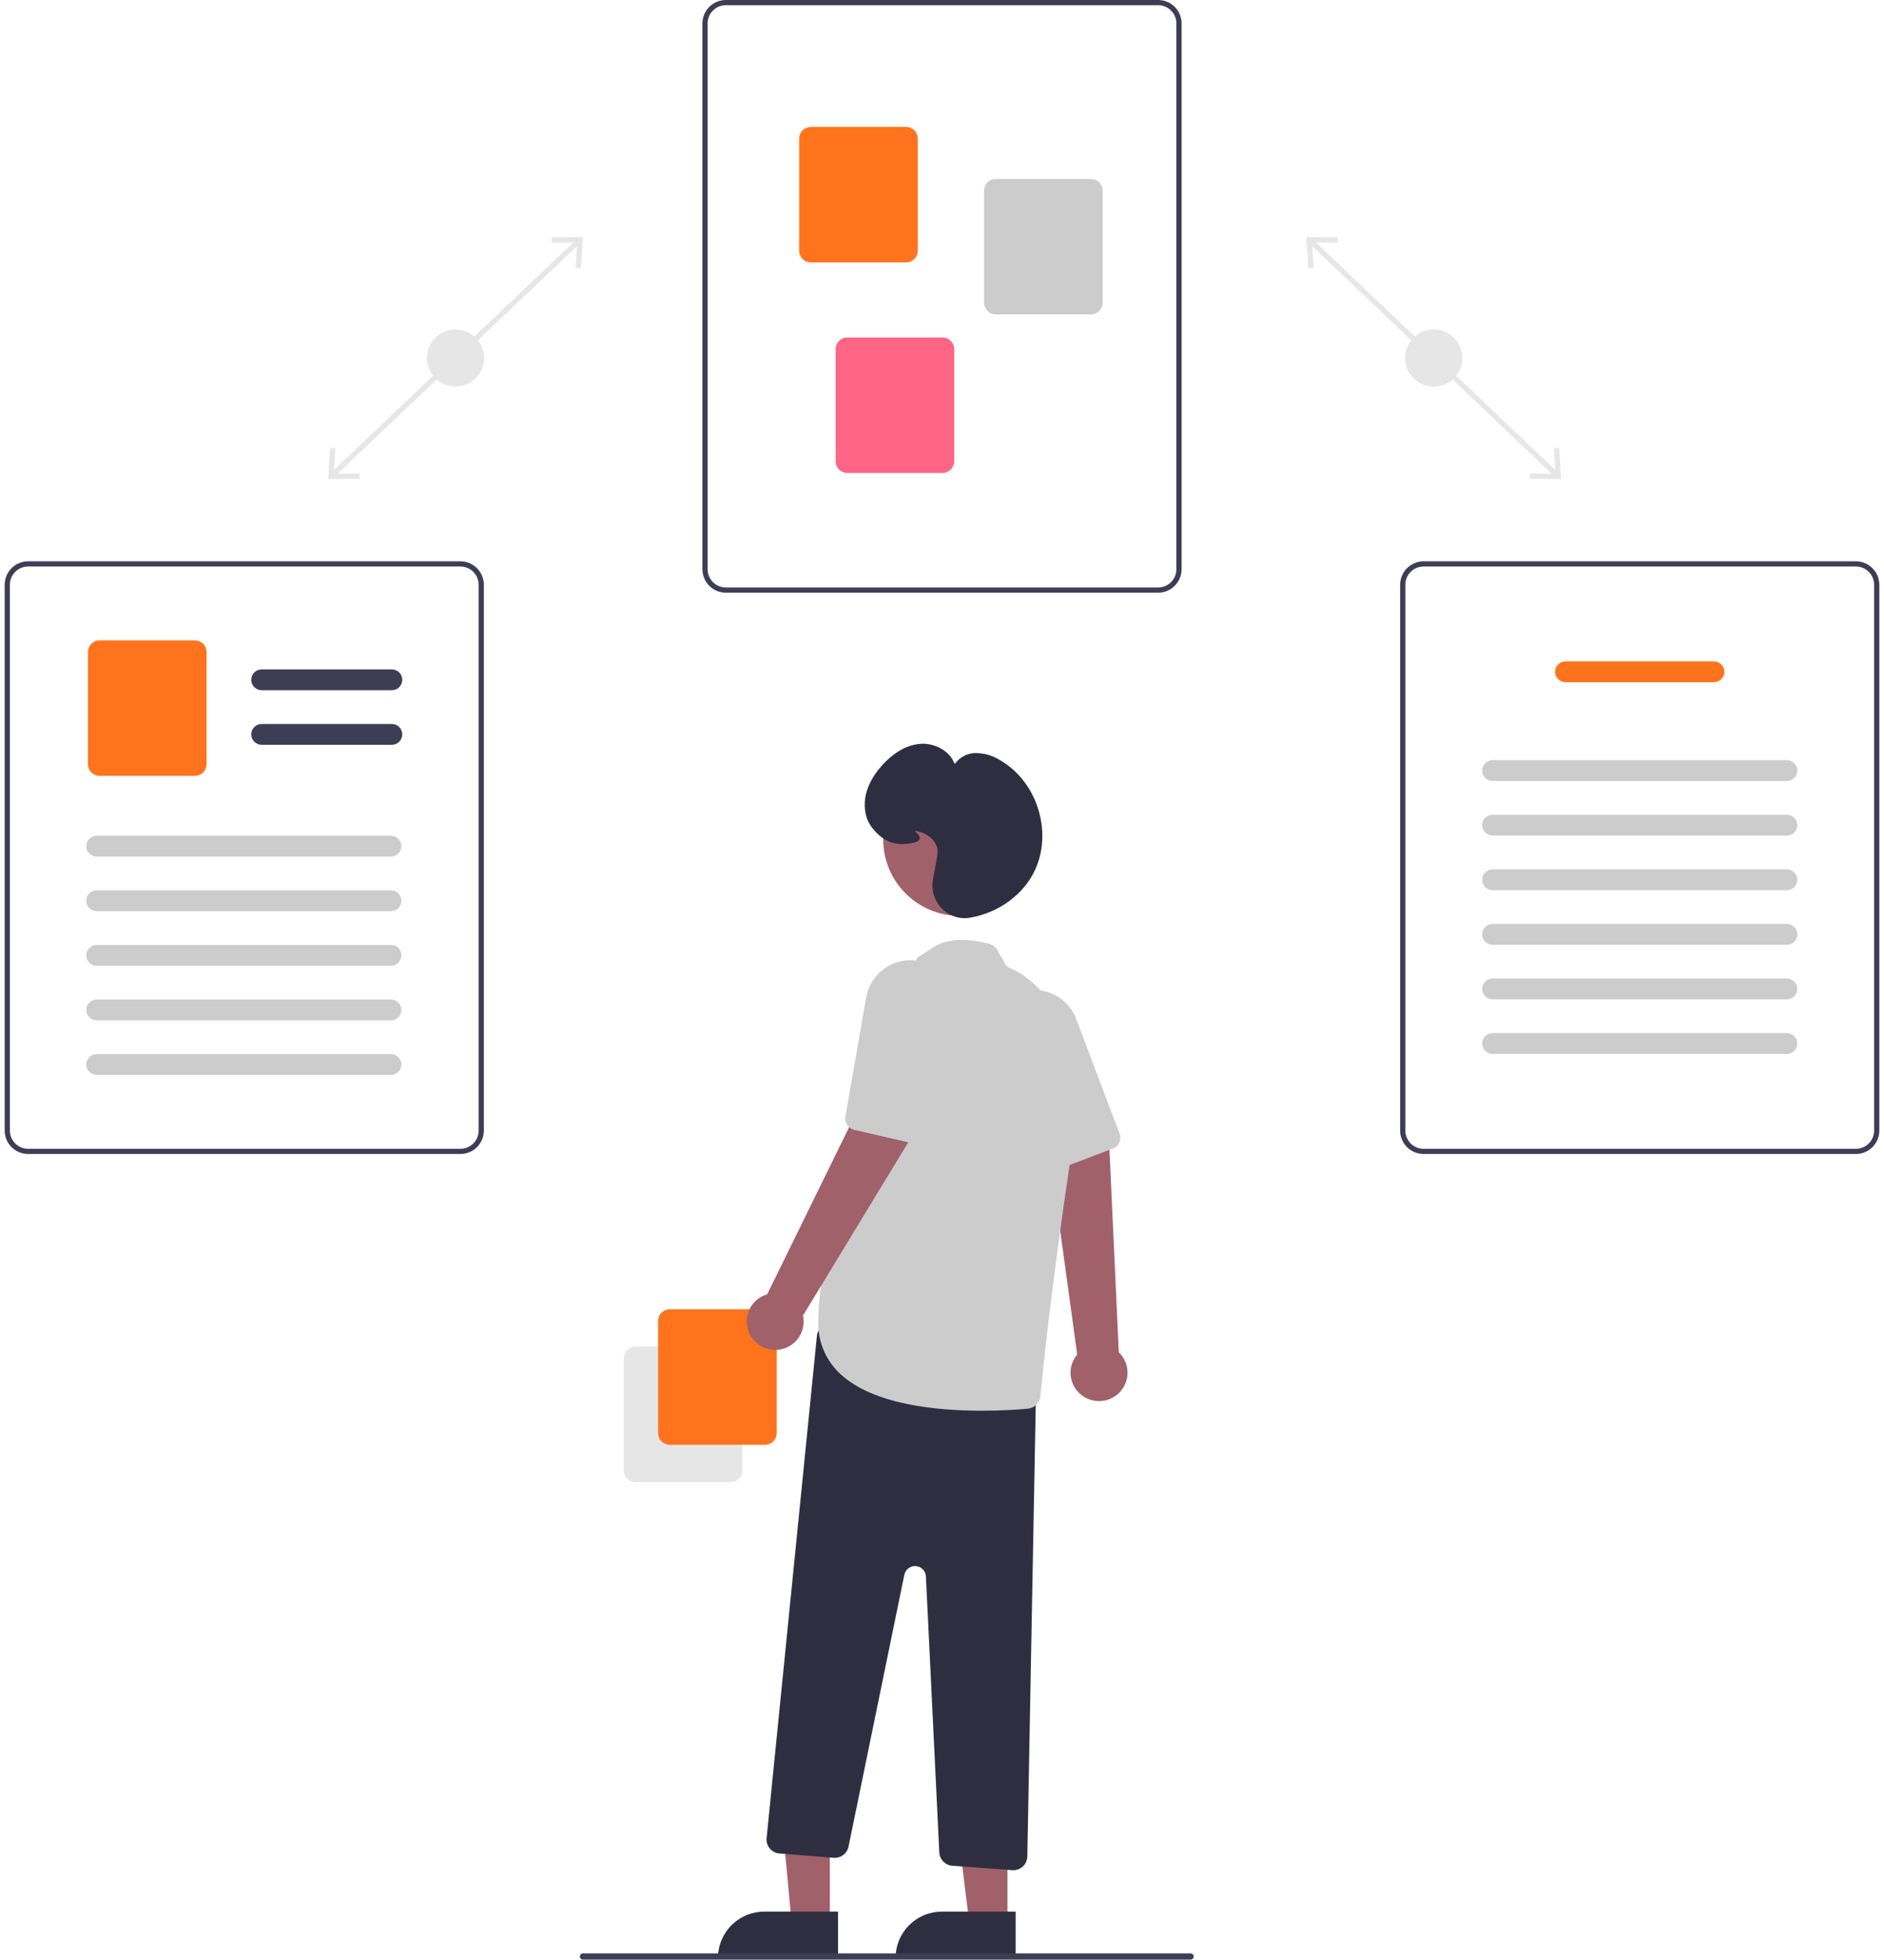 <svg width="201" height="209" viewBox="0 0 201 209" fill="none" xmlns="http://www.w3.org/2000/svg">
<g clip-path="url(#clip0_130_2312)">
<path d="M140.006 25.495L139.623 25.897L165.914 50.876L166.298 50.474L140.006 25.495Z" fill="#E6E6E6"/>
<path d="M166.339 47.765L165.784 47.799L165.952 50.528L163.212 50.495L163.206 51.05L166.543 51.089L166.339 47.765Z" fill="#E6E6E6"/>
<path d="M142.714 25.321L142.708 25.875L139.969 25.843L140.136 28.572L139.581 28.605L139.378 25.281L142.714 25.321Z" fill="#E6E6E6"/>
<path d="M152.96 41.235C154.648 41.235 156.016 39.87 156.016 38.185C156.016 36.501 154.648 35.136 152.96 35.136C151.272 35.136 149.904 36.501 149.904 38.185C149.904 39.87 151.272 41.235 152.96 41.235Z" fill="#E6E6E6"/>
<path d="M61.55 25.495L35.258 50.474L35.642 50.876L61.933 25.897L61.55 25.495Z" fill="#E6E6E6"/>
<path d="M35.013 51.089L38.35 51.05L38.344 50.495L35.604 50.528L35.772 47.799L35.216 47.765L35.013 51.089Z" fill="#E6E6E6"/>
<path d="M62.178 25.281L61.975 28.605L61.419 28.572L61.587 25.843L58.847 25.875L58.841 25.321L62.178 25.281Z" fill="#E6E6E6"/>
<path d="M48.596 41.235C50.283 41.235 51.652 39.87 51.652 38.185C51.652 36.501 50.283 35.136 48.596 35.136C46.908 35.136 45.54 36.501 45.54 38.185C45.54 39.87 46.908 41.235 48.596 41.235Z" fill="#E6E6E6"/>
<path d="M123.56 63.212H77.44C76.777 63.211 76.142 62.948 75.673 62.48C75.204 62.012 74.941 61.378 74.94 60.717V2.495C74.941 1.834 75.204 1.199 75.673 0.732C76.142 0.264 76.777 0.001 77.44 0H123.56C124.223 0.001 124.859 0.264 125.327 0.732C125.796 1.199 126.06 1.834 126.06 2.495V60.717C126.06 61.378 125.796 62.012 125.327 62.48C124.859 62.948 124.223 63.211 123.56 63.212ZM77.44 0.554C76.924 0.555 76.43 0.76 76.066 1.124C75.701 1.487 75.496 1.981 75.495 2.495V60.717C75.496 61.231 75.701 61.724 76.066 62.088C76.43 62.452 76.924 62.657 77.44 62.657H123.56C124.076 62.657 124.57 62.452 124.935 62.088C125.299 61.724 125.504 61.231 125.505 60.717V2.495C125.504 1.981 125.299 1.487 124.935 1.124C124.57 0.76 124.076 0.555 123.56 0.554H77.44Z" fill="#3F3D56"/>
<path d="M96.664 27.986H86.512C86.18 27.985 85.862 27.854 85.628 27.62C85.394 27.386 85.262 27.069 85.261 26.738V14.783C85.262 14.453 85.394 14.135 85.628 13.902C85.862 13.668 86.18 13.536 86.512 13.536H96.664C96.995 13.536 97.313 13.668 97.547 13.902C97.782 14.135 97.913 14.453 97.914 14.783V26.738C97.913 27.069 97.782 27.386 97.547 27.62C97.313 27.854 96.995 27.985 96.664 27.986Z" fill="#FF731D"/>
<path d="M116.389 33.531H106.238C105.906 33.53 105.588 33.398 105.354 33.165C105.12 32.931 104.988 32.614 104.987 32.283V20.328C104.988 19.997 105.12 19.68 105.354 19.446C105.588 19.212 105.906 19.081 106.238 19.081H116.389C116.721 19.081 117.039 19.212 117.273 19.446C117.507 19.68 117.639 19.997 117.64 20.328V32.283C117.639 32.614 117.507 32.931 117.273 33.165C117.039 33.398 116.721 33.53 116.389 33.531Z" fill="#CCCCCC"/>
<path d="M100.553 50.442H90.401C90.07 50.442 89.752 50.31 89.517 50.077C89.283 49.843 89.151 49.526 89.151 49.195V37.24C89.151 36.909 89.283 36.592 89.517 36.358C89.752 36.124 90.07 35.993 90.401 35.992H100.553C100.885 35.993 101.202 36.124 101.437 36.358C101.671 36.592 101.803 36.909 101.803 37.24V49.195C101.803 49.526 101.671 49.843 101.437 50.077C101.202 50.31 100.885 50.442 100.553 50.442Z" fill="#FF6584"/>
<path d="M197.999 123.078H151.88C151.217 123.077 150.581 122.814 150.112 122.346C149.644 121.878 149.38 121.244 149.379 120.583V62.361C149.38 61.7 149.644 61.065 150.112 60.598C150.581 60.13 151.217 59.867 151.88 59.866H197.999C198.662 59.867 199.298 60.13 199.767 60.598C200.236 61.065 200.499 61.7 200.5 62.361V120.583C200.499 121.244 200.236 121.878 199.767 122.346C199.298 122.814 198.662 123.077 197.999 123.078ZM151.88 60.42C151.364 60.421 150.87 60.626 150.505 60.989C150.14 61.353 149.935 61.847 149.935 62.361V120.583C149.935 121.097 150.14 121.59 150.505 121.954C150.87 122.318 151.364 122.523 151.88 122.523H197.999C198.515 122.523 199.009 122.318 199.374 121.954C199.739 121.59 199.944 121.097 199.944 120.583V62.361C199.944 61.847 199.739 61.353 199.374 60.989C199.009 60.626 198.515 60.421 197.999 60.42H151.88Z" fill="#3F3D56"/>
<path d="M182.858 72.758H167.021C166.727 72.758 166.444 72.641 166.236 72.433C166.027 72.225 165.91 71.943 165.91 71.649C165.91 71.355 166.027 71.073 166.236 70.865C166.444 70.657 166.727 70.54 167.021 70.54H182.858C183.153 70.54 183.435 70.657 183.644 70.865C183.852 71.073 183.969 71.355 183.969 71.649C183.969 71.943 183.852 72.225 183.644 72.433C183.435 72.641 183.153 72.758 182.858 72.758Z" fill="#FF731D"/>
<path d="M190.637 83.293H159.242C159.096 83.293 158.951 83.265 158.816 83.209C158.681 83.154 158.558 83.072 158.455 82.969C158.352 82.866 158.27 82.744 158.214 82.609C158.158 82.474 158.129 82.33 158.129 82.184C158.129 82.038 158.158 81.894 158.214 81.759C158.27 81.625 158.352 81.502 158.455 81.399C158.558 81.296 158.681 81.215 158.816 81.159C158.951 81.103 159.096 81.075 159.242 81.075H190.637C190.783 81.075 190.928 81.103 191.063 81.159C191.198 81.215 191.321 81.296 191.424 81.399C191.527 81.502 191.61 81.625 191.665 81.759C191.721 81.894 191.75 82.038 191.75 82.184C191.75 82.33 191.721 82.474 191.665 82.609C191.61 82.744 191.527 82.866 191.424 82.969C191.321 83.072 191.198 83.154 191.063 83.209C190.928 83.265 190.783 83.293 190.637 83.293Z" fill="#CCCCCC"/>
<path d="M190.637 89.115H159.242C159.096 89.115 158.951 89.087 158.816 89.031C158.681 88.976 158.558 88.894 158.455 88.791C158.352 88.688 158.27 88.566 158.214 88.431C158.158 88.296 158.129 88.152 158.129 88.006C158.129 87.861 158.158 87.716 158.214 87.582C158.27 87.447 158.352 87.325 158.455 87.222C158.558 87.118 158.681 87.037 158.816 86.981C158.951 86.926 159.096 86.897 159.242 86.897H190.637C190.783 86.897 190.928 86.926 191.063 86.981C191.198 87.037 191.321 87.118 191.424 87.222C191.527 87.325 191.61 87.447 191.665 87.582C191.721 87.716 191.75 87.861 191.75 88.006C191.75 88.152 191.721 88.296 191.665 88.431C191.61 88.566 191.527 88.688 191.424 88.791C191.321 88.894 191.198 88.976 191.063 89.031C190.928 89.087 190.783 89.115 190.637 89.115Z" fill="#CCCCCC"/>
<path d="M190.637 94.937H159.242C159.096 94.938 158.951 94.909 158.816 94.854C158.681 94.798 158.558 94.716 158.455 94.613C158.352 94.51 158.27 94.388 158.214 94.253C158.158 94.119 158.129 93.974 158.129 93.829C158.129 93.683 158.158 93.538 158.214 93.404C158.27 93.269 158.352 93.147 158.455 93.044C158.558 92.941 158.681 92.859 158.816 92.803C158.951 92.748 159.096 92.719 159.242 92.719H190.637C190.783 92.719 190.928 92.748 191.063 92.803C191.198 92.859 191.321 92.941 191.424 93.044C191.527 93.147 191.61 93.269 191.665 93.404C191.721 93.538 191.75 93.683 191.75 93.829C191.75 93.974 191.721 94.119 191.665 94.253C191.61 94.388 191.527 94.51 191.424 94.613C191.321 94.716 191.198 94.798 191.063 94.854C190.928 94.909 190.783 94.938 190.637 94.937Z" fill="#CCCCCC"/>
<path d="M190.637 100.76H159.242C159.096 100.76 158.951 100.731 158.816 100.676C158.681 100.62 158.558 100.538 158.455 100.435C158.352 100.332 158.27 100.21 158.214 100.075C158.158 99.941 158.129 99.796 158.129 99.651C158.129 99.505 158.158 99.36 158.214 99.226C158.27 99.091 158.352 98.969 158.455 98.866C158.558 98.763 158.681 98.681 158.816 98.626C158.951 98.57 159.096 98.541 159.242 98.542H190.637C190.783 98.541 190.928 98.57 191.063 98.626C191.198 98.681 191.321 98.763 191.424 98.866C191.527 98.969 191.61 99.091 191.665 99.226C191.721 99.36 191.75 99.505 191.75 99.651C191.75 99.796 191.721 99.941 191.665 100.075C191.61 100.21 191.527 100.332 191.424 100.435C191.321 100.538 191.198 100.62 191.063 100.676C190.928 100.731 190.783 100.76 190.637 100.76Z" fill="#CCCCCC"/>
<path d="M190.637 106.582H159.242C159.096 106.582 158.951 106.553 158.816 106.498C158.681 106.442 158.558 106.361 158.455 106.258C158.352 106.155 158.27 106.032 158.214 105.898C158.158 105.763 158.129 105.619 158.129 105.473C158.129 105.327 158.158 105.183 158.214 105.048C158.27 104.913 158.352 104.791 158.455 104.688C158.558 104.585 158.681 104.503 158.816 104.448C158.951 104.392 159.096 104.363 159.242 104.364H190.637C190.783 104.363 190.928 104.392 191.063 104.448C191.198 104.503 191.321 104.585 191.424 104.688C191.527 104.791 191.61 104.913 191.665 105.048C191.721 105.183 191.75 105.327 191.75 105.473C191.75 105.619 191.721 105.763 191.665 105.898C191.61 106.032 191.527 106.155 191.424 106.258C191.321 106.361 191.198 106.442 191.063 106.498C190.928 106.553 190.783 106.582 190.637 106.582Z" fill="#CCCCCC"/>
<path d="M190.637 112.404H159.242C159.096 112.404 158.951 112.376 158.816 112.32C158.681 112.264 158.558 112.183 158.455 112.08C158.352 111.977 158.27 111.854 158.214 111.72C158.158 111.585 158.129 111.441 158.129 111.295C158.129 111.149 158.158 111.005 158.214 110.87C158.27 110.735 158.352 110.613 158.455 110.51C158.558 110.407 158.681 110.325 158.816 110.27C158.951 110.214 159.096 110.186 159.242 110.186H190.637C190.783 110.186 190.928 110.214 191.063 110.27C191.198 110.325 191.321 110.407 191.424 110.51C191.527 110.613 191.61 110.735 191.665 110.87C191.721 111.005 191.75 111.149 191.75 111.295C191.75 111.441 191.721 111.585 191.665 111.72C191.61 111.854 191.527 111.977 191.424 112.08C191.321 112.183 191.198 112.264 191.063 112.32C190.928 112.376 190.783 112.404 190.637 112.404Z" fill="#CCCCCC"/>
<path d="M49.12 123.078H3C2.338 123.077 1.702 122.814 1.233 122.346C0.764 121.878 0.501 121.244 0.5 120.583V62.361C0.501 61.7 0.764 61.065 1.233 60.598C1.702 60.13 2.338 59.867 3 59.866H49.12C49.783 59.867 50.419 60.13 50.888 60.598C51.356 61.065 51.62 61.7 51.621 62.361V120.583C51.62 121.244 51.356 121.878 50.888 122.346C50.419 122.814 49.783 123.077 49.12 123.078ZM3 60.42C2.485 60.421 1.991 60.626 1.626 60.989C1.261 61.353 1.056 61.847 1.056 62.361V120.583C1.056 121.097 1.261 121.59 1.626 121.954C1.991 122.318 2.485 122.523 3 122.523H49.12C49.636 122.523 50.13 122.318 50.495 121.954C50.859 121.59 51.065 121.097 51.065 120.583V62.361C51.065 61.847 50.859 61.353 50.495 60.989C50.13 60.626 49.636 60.421 49.12 60.42H3Z" fill="#3F3D56"/>
<path d="M41.806 73.612H27.915C27.62 73.612 27.337 73.495 27.129 73.287C26.92 73.079 26.803 72.797 26.803 72.503C26.803 72.209 26.92 71.927 27.129 71.719C27.337 71.511 27.62 71.394 27.915 71.394H41.806C42.101 71.394 42.383 71.511 42.592 71.719C42.8 71.927 42.917 72.209 42.917 72.503C42.917 72.797 42.8 73.079 42.592 73.287C42.383 73.495 42.101 73.612 41.806 73.612Z" fill="#3F3D56"/>
<path d="M41.806 79.434H27.915C27.62 79.434 27.337 79.317 27.129 79.109C26.92 78.901 26.803 78.619 26.803 78.325C26.803 78.031 26.92 77.749 27.129 77.541C27.337 77.333 27.62 77.216 27.915 77.216H41.806C42.101 77.216 42.383 77.333 42.592 77.541C42.8 77.749 42.917 78.031 42.917 78.325C42.917 78.619 42.8 78.901 42.592 79.109C42.383 79.317 42.101 79.434 41.806 79.434Z" fill="#3F3D56"/>
<path d="M20.787 82.749H10.635C10.303 82.749 9.986 82.617 9.751 82.383C9.517 82.15 9.385 81.832 9.385 81.502V69.547C9.385 69.216 9.517 68.899 9.751 68.665C9.986 68.431 10.303 68.3 10.635 68.299H20.787C21.118 68.3 21.436 68.431 21.67 68.665C21.905 68.899 22.037 69.216 22.037 69.547V81.502C22.037 81.832 21.905 82.15 21.67 82.383C21.436 82.617 21.118 82.749 20.787 82.749Z" fill="#FF731D"/>
<path d="M41.71 91.356H10.315C10.169 91.356 10.024 91.328 9.889 91.272C9.754 91.216 9.631 91.135 9.528 91.032C9.424 90.929 9.342 90.806 9.286 90.672C9.23 90.537 9.202 90.392 9.202 90.247C9.202 90.101 9.23 89.957 9.286 89.822C9.342 89.687 9.424 89.565 9.528 89.462C9.631 89.359 9.754 89.277 9.889 89.222C10.024 89.166 10.169 89.138 10.315 89.138H41.71C41.856 89.138 42.001 89.166 42.136 89.222C42.271 89.277 42.393 89.359 42.497 89.462C42.6 89.565 42.682 89.687 42.738 89.822C42.794 89.957 42.823 90.101 42.823 90.247C42.823 90.392 42.794 90.537 42.738 90.672C42.682 90.806 42.6 90.929 42.497 91.032C42.393 91.135 42.271 91.216 42.136 91.272C42.001 91.328 41.856 91.356 41.71 91.356Z" fill="#CCCCCC"/>
<path d="M41.71 97.178H10.315C10.169 97.178 10.024 97.15 9.889 97.094C9.754 97.038 9.631 96.957 9.528 96.854C9.424 96.751 9.342 96.628 9.286 96.494C9.23 96.359 9.202 96.215 9.202 96.069C9.202 95.923 9.23 95.779 9.286 95.644C9.342 95.509 9.424 95.387 9.528 95.284C9.631 95.181 9.754 95.099 9.889 95.044C10.024 94.988 10.169 94.96 10.315 94.96H41.71C41.856 94.96 42.001 94.988 42.136 95.044C42.271 95.099 42.393 95.181 42.497 95.284C42.6 95.387 42.682 95.509 42.738 95.644C42.794 95.779 42.823 95.923 42.823 96.069C42.823 96.215 42.794 96.359 42.738 96.494C42.682 96.628 42.6 96.751 42.497 96.854C42.393 96.957 42.271 97.038 42.136 97.094C42.001 97.15 41.856 97.178 41.71 97.178Z" fill="#CCCCCC"/>
<path d="M41.71 103H10.315C10.169 103 10.024 102.972 9.889 102.916C9.754 102.861 9.631 102.779 9.528 102.676C9.424 102.573 9.342 102.451 9.286 102.316C9.23 102.181 9.202 102.037 9.202 101.891C9.202 101.745 9.23 101.601 9.286 101.466C9.342 101.332 9.424 101.209 9.528 101.106C9.631 101.003 9.754 100.922 9.889 100.866C10.024 100.81 10.169 100.782 10.315 100.782H41.71C41.856 100.782 42.001 100.81 42.136 100.866C42.271 100.922 42.393 101.003 42.497 101.106C42.6 101.209 42.682 101.332 42.738 101.466C42.794 101.601 42.823 101.745 42.823 101.891C42.823 102.037 42.794 102.181 42.738 102.316C42.682 102.451 42.6 102.573 42.497 102.676C42.393 102.779 42.271 102.861 42.136 102.916C42.001 102.972 41.856 103 41.71 103Z" fill="#CCCCCC"/>
<path d="M41.71 108.822H10.315C10.169 108.822 10.024 108.794 9.889 108.738C9.754 108.683 9.631 108.601 9.528 108.498C9.424 108.395 9.342 108.273 9.286 108.138C9.23 108.003 9.202 107.859 9.202 107.713C9.202 107.567 9.23 107.423 9.286 107.288C9.342 107.154 9.424 107.031 9.528 106.928C9.631 106.825 9.754 106.744 9.889 106.688C10.024 106.632 10.169 106.604 10.315 106.604H41.71C41.856 106.604 42.001 106.632 42.136 106.688C42.271 106.744 42.393 106.825 42.497 106.928C42.6 107.031 42.682 107.154 42.738 107.288C42.794 107.423 42.823 107.567 42.823 107.713C42.823 107.859 42.794 108.003 42.738 108.138C42.682 108.273 42.6 108.395 42.497 108.498C42.393 108.601 42.271 108.683 42.136 108.738C42.001 108.794 41.856 108.822 41.71 108.822Z" fill="#CCCCCC"/>
<path d="M41.71 114.644H10.315C10.169 114.645 10.024 114.616 9.889 114.56C9.754 114.505 9.631 114.423 9.528 114.32C9.424 114.217 9.342 114.095 9.286 113.96C9.23 113.825 9.202 113.681 9.202 113.535C9.202 113.39 9.23 113.245 9.286 113.11C9.342 112.976 9.424 112.853 9.528 112.75C9.631 112.647 9.754 112.566 9.889 112.51C10.024 112.455 10.169 112.426 10.315 112.426H41.71C41.856 112.426 42.001 112.455 42.136 112.51C42.271 112.566 42.393 112.647 42.497 112.75C42.6 112.853 42.682 112.976 42.738 113.11C42.794 113.245 42.823 113.39 42.823 113.535C42.823 113.681 42.794 113.825 42.738 113.96C42.682 114.095 42.6 114.217 42.497 114.32C42.393 114.423 42.271 114.505 42.136 114.56C42.001 114.616 41.856 114.645 41.71 114.644Z" fill="#CCCCCC"/>
<path d="M66.556 156.823V144.868C66.556 144.537 66.688 144.22 66.922 143.986C67.157 143.752 67.474 143.621 67.806 143.62H77.958C78.289 143.621 78.607 143.752 78.841 143.986C79.076 144.22 79.208 144.537 79.208 144.868V156.823C79.208 157.153 79.076 157.47 78.841 157.704C78.607 157.938 78.289 158.07 77.958 158.07H67.806C67.474 158.07 67.157 157.938 66.922 157.704C66.688 157.47 66.556 157.153 66.556 156.823Z" fill="#E6E6E6"/>
<path d="M70.212 152.842V140.887C70.213 140.556 70.345 140.239 70.579 140.005C70.813 139.771 71.131 139.64 71.463 139.639H81.615C81.946 139.64 82.264 139.771 82.498 140.005C82.733 140.239 82.864 140.556 82.865 140.887V152.842C82.864 153.172 82.733 153.489 82.498 153.723C82.264 153.957 81.946 154.089 81.615 154.089H71.463C71.131 154.089 70.813 153.957 70.579 153.723C70.345 153.489 70.213 153.172 70.212 152.842Z" fill="#FF731D"/>
<path d="M115.721 149.016C115.339 148.796 115.01 148.495 114.757 148.134C114.505 147.773 114.334 147.362 114.258 146.928C114.182 146.494 114.202 146.049 114.317 145.624C114.432 145.199 114.639 144.804 114.924 144.468L111.777 121.515L118.332 121.836L119.361 144.224C119.896 144.738 120.223 145.431 120.281 146.17C120.339 146.909 120.123 147.643 119.674 148.234C119.225 148.824 118.575 149.23 117.847 149.375C117.118 149.519 116.362 149.391 115.721 149.016Z" fill="#A0616A"/>
<path d="M119.232 122.142C119.097 122.3 118.925 122.421 118.731 122.495L112.84 124.739C112.544 124.851 112.217 124.846 111.924 124.725C111.632 124.604 111.397 124.375 111.268 124.087L106.05 112.384C105.549 111.299 105.464 110.068 105.81 108.924C106.066 108.107 106.539 107.375 107.177 106.804C107.816 106.233 108.596 105.844 109.438 105.679C110.085 105.546 110.753 105.555 111.396 105.706C112.166 105.878 112.882 106.238 113.478 106.755C114.073 107.271 114.53 107.928 114.808 108.666L119.447 120.904C119.525 121.111 119.547 121.335 119.509 121.552C119.471 121.77 119.375 121.974 119.232 122.142Z" fill="#CCCCCC"/>
<path d="M88.534 205.039H84.458L82.981 189.277L88.535 189.352L88.534 205.039Z" fill="#A0616A"/>
<path d="M81.547 203.877H89.408V208.815H76.598C76.598 208.167 76.726 207.525 76.975 206.925C77.224 206.326 77.588 205.782 78.048 205.323C78.507 204.865 79.053 204.501 79.653 204.253C80.254 204.004 80.897 203.877 81.547 203.877Z" fill="#2F2E41"/>
<path d="M107.484 205.039H103.408L101.469 189.351L107.484 189.352L107.484 205.039Z" fill="#A0616A"/>
<path d="M100.497 203.877H108.357V208.815H95.548C95.548 208.167 95.676 207.525 95.924 206.925C96.173 206.326 96.538 205.782 96.997 205.323C97.457 204.865 98.002 204.501 98.603 204.253C99.203 204.004 99.847 203.877 100.497 203.877Z" fill="#2F2E41"/>
<path d="M107.996 199.458L101.595 198.985C101.231 198.957 100.89 198.798 100.635 198.537C100.38 198.276 100.229 197.932 100.211 197.568L98.784 168.132C98.77 167.849 98.654 167.582 98.456 167.379C98.259 167.176 97.994 167.052 97.711 167.03C97.428 167.009 97.148 167.091 96.921 167.261C96.695 167.431 96.539 167.678 96.482 167.955L90.527 196.952C90.454 197.309 90.252 197.626 89.96 197.845C89.668 198.064 89.306 198.169 88.942 198.14L83.156 197.678C82.958 197.662 82.765 197.607 82.588 197.516C82.411 197.425 82.254 197.299 82.127 197.147C81.999 196.995 81.904 196.818 81.845 196.629C81.787 196.439 81.767 196.239 81.787 196.042L87.155 142.473C87.176 142.263 87.241 142.061 87.346 141.878C87.451 141.696 87.593 141.537 87.764 141.414C87.934 141.29 88.129 141.204 88.336 141.16C88.542 141.117 88.755 141.118 88.961 141.163L109.376 145.591C109.714 145.665 110.016 145.853 110.23 146.124C110.445 146.395 110.559 146.732 110.553 147.078L109.603 197.997C109.595 198.387 109.435 198.759 109.156 199.033C108.877 199.307 108.502 199.461 108.11 199.462C108.072 199.462 108.035 199.46 107.996 199.458Z" fill="#2F2E41"/>
<path d="M102.396 97.682C106.906 97.682 110.561 94.034 110.561 89.534C110.561 85.034 106.906 81.386 102.396 81.386C97.887 81.386 94.231 85.034 94.231 89.534C94.231 94.034 97.887 97.682 102.396 97.682Z" fill="#A0616A"/>
<path d="M89.727 146.604C88.942 145.901 88.319 145.037 87.9 144.071C87.482 143.105 87.278 142.06 87.302 141.008C87.302 129.297 97.461 103.134 97.779 102.317C97.81 102.12 98.078 102.036 99.484 101.088C100.891 100.139 102.92 99.993 105.515 100.655C105.779 100.722 106.019 100.86 106.209 101.054C106.4 101.248 106.533 101.491 106.595 101.755L107.078 102.451C107.12 102.628 107.203 102.792 107.32 102.931C107.437 103.069 107.585 103.178 107.752 103.25C109.845 104.129 116.495 108.185 114.229 123.45C112.124 137.63 111.27 145.969 111 148.897C110.968 149.244 110.815 149.569 110.568 149.816C110.321 150.062 109.995 150.214 109.646 150.245C108.621 150.337 106.86 150.459 104.763 150.459C99.902 150.459 93.235 149.804 89.727 146.604Z" fill="#CCCCCC"/>
<path d="M79.97 142.265C79.776 141.87 79.671 141.437 79.663 140.997C79.654 140.556 79.743 140.12 79.922 139.717C80.101 139.315 80.366 138.957 80.699 138.668C81.032 138.379 81.424 138.166 81.848 138.045L92.052 117.236L97.316 121.147L85.669 140.31C85.826 141.034 85.712 141.791 85.347 142.437C84.982 143.082 84.392 143.572 83.69 143.813C82.988 144.054 82.221 144.03 81.535 143.744C80.85 143.459 80.293 142.933 79.97 142.265Z" fill="#A0616A"/>
<path d="M97.892 121.901C97.693 121.958 97.482 121.963 97.28 121.916L91.135 120.504C90.827 120.433 90.557 120.247 90.382 119.983C90.207 119.72 90.14 119.4 90.194 119.088L92.395 106.47C92.586 105.29 93.202 104.22 94.129 103.463C94.797 102.927 95.599 102.582 96.448 102.462C97.297 102.343 98.162 102.455 98.953 102.785C99.564 103.035 100.114 103.414 100.564 103.897C101.108 104.468 101.501 105.165 101.707 105.925C101.913 106.685 101.926 107.485 101.744 108.252L98.763 120.994C98.712 121.209 98.605 121.406 98.452 121.566C98.299 121.726 98.106 121.841 97.892 121.901Z" fill="#CCCCCC"/>
<path d="M100.484 96.896C100.087 96.491 99.794 95.997 99.629 95.455C99.465 94.912 99.434 94.339 99.54 93.782C99.825 92.296 99.993 91.324 100.024 90.97C100.133 89.76 98.907 88.78 97.694 88.624C97.647 88.618 97.607 88.614 97.574 88.612C97.605 88.642 97.638 88.673 97.668 88.7C97.898 88.916 98.185 89.185 98.117 89.462C98.076 89.629 97.923 89.748 97.649 89.824C95.752 90.354 94.291 89.868 93.051 88.293C92.703 87.845 92.463 87.323 92.351 86.767C91.907 84.593 93.091 82.739 94.162 81.567C95.045 80.601 96.477 79.428 98.282 79.327C99.686 79.249 101.356 80.055 101.856 81.508C102.091 81.159 102.405 80.871 102.772 80.664C103.139 80.457 103.549 80.339 103.97 80.318C104.929 80.298 105.872 80.559 106.683 81.071C110.642 83.334 112.343 88.725 110.398 92.844C109.175 95.435 106.524 97.363 103.48 97.877C103.289 97.91 103.097 97.926 102.903 97.926C102.451 97.925 102.004 97.834 101.589 97.657C101.173 97.48 100.798 97.221 100.484 96.896Z" fill="#2F2E41"/>
<path d="M62.195 209H127.022C127.11 209 127.195 208.965 127.257 208.903C127.32 208.841 127.355 208.756 127.355 208.668C127.355 208.58 127.32 208.496 127.257 208.434C127.195 208.371 127.11 208.336 127.022 208.336H62.195C62.107 208.336 62.022 208.371 61.96 208.434C61.898 208.496 61.862 208.58 61.862 208.668C61.862 208.756 61.898 208.841 61.96 208.903C62.022 208.965 62.107 209 62.195 209Z" fill="#3F3D56"/>
</g>
<defs>
<clipPath id="clip0_130_2312">
<rect width="200" height="209" fill="white" transform="translate(0.5)"/>
</clipPath>
</defs>
</svg>
